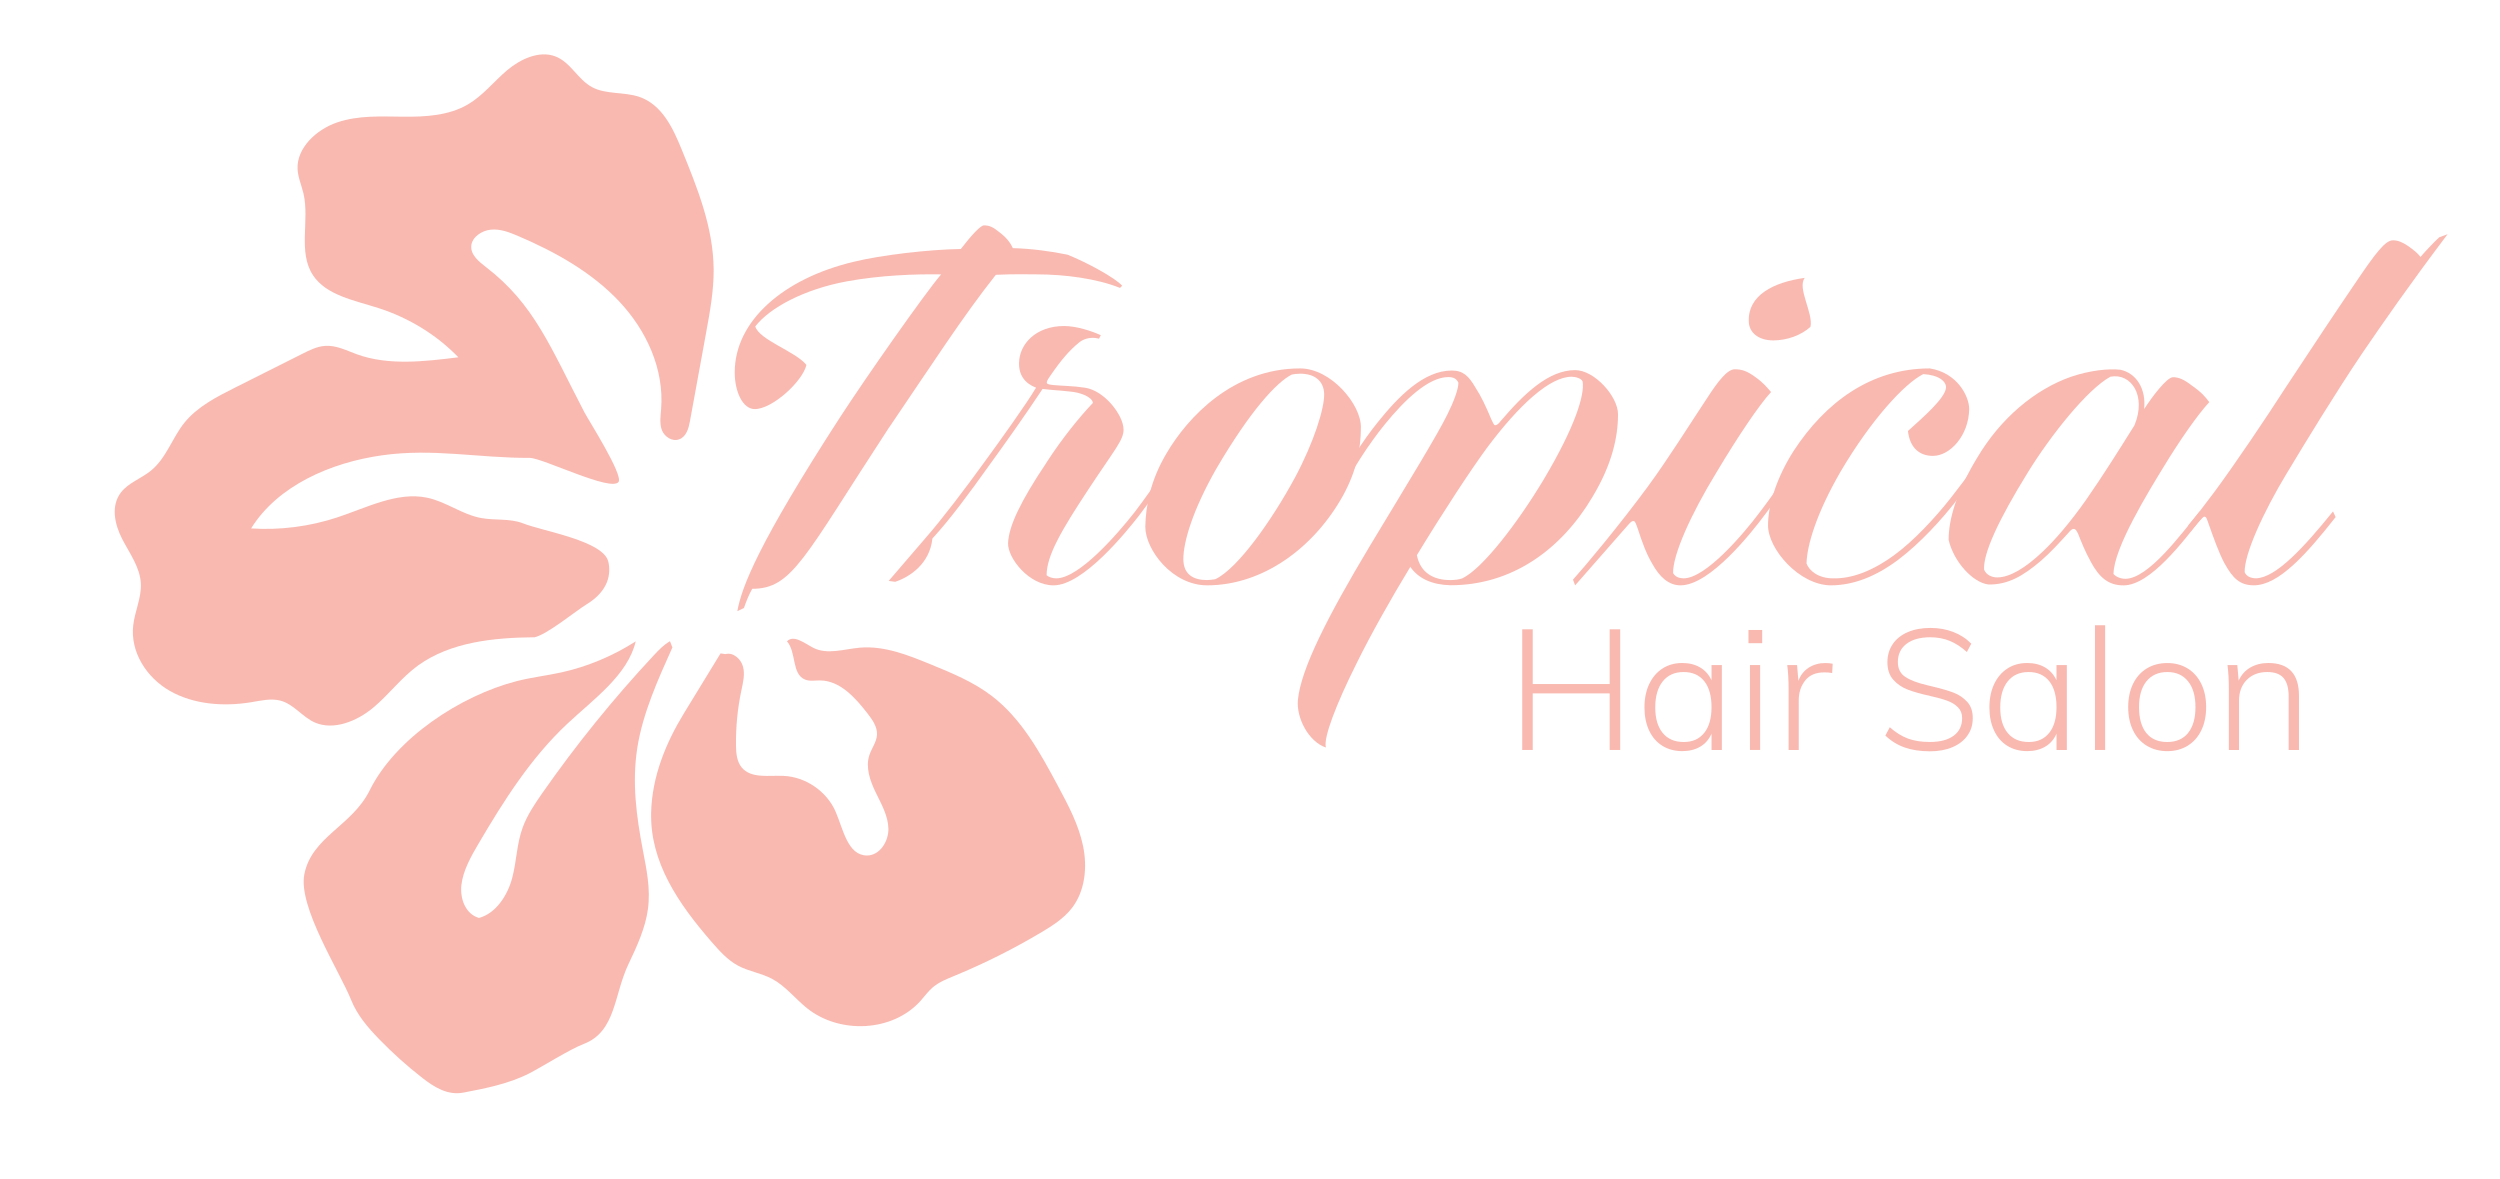 <?xml version="1.0" encoding="UTF-8"?>
<svg   id="Layer_1" xmlns="http://www.w3.org/2000/svg" viewBox="0 0 781.93 368.79"><defs><style>.cls-1{fill:#F9B9B0;}</style></defs><path class="cls-1" d="m166.97,199.32c-12.45.12-25.94,1.46-36.1,8.74-5.34,3.83-9.21,9.2-14.25,13.37s-12.3,7.1-18.12,4.56c-4-1.75-6.59-5.78-10.87-6.87-2.89-.74-6.01,0-9.02.51-8.78,1.45-18.1.68-25.48-3.53s-12.43-12.24-11.46-20.54c.51-4.35,2.57-8.59,2.39-12.92-.21-5.15-3.49-9.5-5.84-14.05-2.35-4.55-3.67-10.42-.31-14.67,2.31-2.92,6.22-4.25,9.17-6.61,4.95-3.95,6.72-10.32,10.66-15.17,4.02-4.95,10.05-8.04,15.88-10.96,7-3.52,14.01-7.03,21.01-10.55,2.21-1.11,4.51-2.25,6.97-2.44,3.56-.28,6.78,1.45,10.05,2.63,9.82,3.56,21.02,2.27,31.71.93-6.75-6.98-15.4-12.31-24.98-15.39-7.52-2.42-16.33-3.97-20.49-10.28-4.77-7.23-1.02-17.1-2.96-25.51-.6-2.6-1.75-5.08-1.86-7.76-.27-6.49,5.78-12.28,12.41-14.53s13.74-1.85,20.66-1.78c6.92.07,14.25-.33,20.26-3.87,4.71-2.78,8.08-7.17,12.23-10.67,4.15-3.5,9.99-6.19,14.96-4.36,4.92,1.81,7.09,7.3,11.68,9.71,4.32,2.27,9.91,1.39,14.6,2.96,7.15,2.4,10.58,9.73,13.3,16.39,4.94,12.09,9.96,24.5,10.04,37.67.04,6.59-1.16,13.18-2.36,19.74-1.69,9.25-3.38,18.5-5.07,27.75-.4,2.18-1.12,4.75-3.32,5.58-2.23.84-4.66-.81-5.44-2.87s-.41-4.37-.24-6.6c.98-12.48-4.57-24.58-13.14-33.68s-19.95-15.5-31.82-20.53c-2.6-1.1-5.36-2.16-8.26-1.89s-5.92,2.32-6.16,5.06c-.24,2.83,2.36,4.92,4.63,6.67,15.06,11.6,20.02,24.78,30.79,45.46,1.16,2.23,12.16,19.52,10.65,21.7-2.23,3.25-23.78-7.51-27.79-7.5-16.11.06-30.11-3.07-46.16-.81-16.05,2.25-32.68,9.48-40.98,22.87,9.04.6,18.32-.59,27.04-3.48,9.2-3.05,18.64-8.04,27.91-6.15,6.02,1.23,10.95,5.26,17.01,6.38,4.3.79,9,.07,13.02,1.64,6.56,2.57,25.28,5.48,26.76,12.07.81,3.61.22,9.01-6.83,13.29-3.41,2.07-12.53,9.64-16.46,10.34"/><path class="cls-1" d="m225.37,204.36c-3.8,6.22-7.6,12.43-11.4,18.65-5.8,9.48-10.02,19.94-10.31,31.05-.41,15.6,8.57,28.62,18.79,40.4,2.49,2.87,5.06,5.79,8.4,7.58,3.33,1.78,7.22,2.32,10.57,4.08,4.25,2.24,7.26,6.23,11.01,9.23,10.21,8.17,26.78,7.43,35.5-2.32,1.23-1.38,2.32-2.91,3.71-4.12,1.98-1.72,4.48-2.71,6.91-3.71,9.4-3.88,18.52-8.45,27.26-13.66,3.46-2.06,6.92-4.29,9.4-7.46,4.18-5.36,4.92-12.77,3.55-19.43-1.37-6.66-4.61-12.75-7.82-18.75-5.56-10.38-11.39-21.1-20.75-28.24-5.75-4.39-12.53-7.18-19.23-9.92-7.03-2.88-14.39-5.81-21.96-5.17-4.93.42-10.19,2.3-14.6.06-2.74-1.4-6.09-4.22-8.26-2.05,3.01,3.44,1.42,10.25,5.65,11.97,1.46.59,3.1.26,4.68.27,6.24.04,11,5.35,14.83,10.28,1.54,1.99,3.15,4.23,3,6.74-.13,2.26-1.67,4.18-2.38,6.33-1.26,3.83.2,8,1.96,11.64,1.76,3.63,3.88,7.29,3.99,11.32.11,4.03-2.73,8.51-6.77,8.45-5.96-.09-7.35-8.12-9.69-13.6-2.73-6.39-9.3-10.96-16.24-11.3-4.65-.23-10.25.94-13.2-2.66-1.53-1.87-1.74-4.46-1.77-6.88-.07-5.76.49-11.53,1.68-17.17.52-2.46,1.16-5.02.52-7.45s-3.09-4.6-5.51-3.93"/><path class="cls-1" d="m210.31,202.5c-4.61,10.25-9.28,20.66-10.97,31.35-1.73,10.94-.25,21.64,1.72,32,1.14,6.01,2.46,12.11,1.6,18.46-.79,5.87-3.39,11.59-6.06,17.17-4.66,9.75-3.91,21.16-14.04,25.04-4.36,1.67-12.79,7.02-16.99,9.18-6.32,3.26-13.91,4.76-20.67,6.04-4.92.94-9.18-1.78-12.75-4.56-4.85-3.77-9.42-7.88-13.67-12.27-3.46-3.58-6.76-7.43-8.64-12.12-3.6-9-16.71-29.17-14.64-39.41,2.36-11.7,14.92-15.06,20.41-26.15,8.11-16.38,28.53-29.71,46.03-34.2,4.65-1.19,9.34-1.71,14.01-2.74,8.06-1.78,15.99-5.09,23.19-9.69-2.51,10.56-13.07,17.96-21.43,25.8-11.43,10.72-19.84,24.04-27.66,37.34-2.42,4.12-4.86,8.42-5.42,12.91-.55,4.49,1.3,9.24,5.47,10.46,5.37-1.44,8.97-7.14,10.38-12.43,1.42-5.29,1.41-10.72,3.32-15.92,1.4-3.8,3.75-7.31,6.14-10.73,10.54-15.09,22.21-29.52,34.86-43.08,1.53-1.64,3.11-3.3,5.05-4.4"/><path class="cls-1" d="m278.08,133.69c-26.67,40.76-30.23,50.47-42.81,50.47-1.09,1.92-1.92,4.1-2.6,6.02l-2.05.96c1.37-7.66,6.7-21.34,32.01-60.46,8.07-12.45,26.67-38.98,31.73-44.86-7.93-.14-19.15.27-29.54,2.19-13.27,2.46-24.07,8.21-28.59,14.09,1.23,4.24,12.58,7.8,16,12.04-1.23,5.2-10.67,13.81-16.14,13.81-3.83,0-6.29-5.47-6.29-11.49,0-16.14,15.32-29.41,37.34-34.61,8.34-2.05,23.39-3.83,33.37-3.97,3.28-4.24,6.16-7.39,7.25-7.39,1.78,0,2.87.55,5.06,2.33,2.33,1.78,3.42,3.56,3.97,4.79,5.61.14,11.9.96,17.1,2.05,6.16,2.46,14.91,7.25,17.1,9.71l-.68.68c-7.11-2.87-17.1-4.24-26.12-4.24-2.33,0-6.98-.14-12.72.14-10.4,13.13-19.97,28.04-33.37,47.74Z"/><path class="cls-1" d="m327.32,144.63c5.2-7.93,10.12-13.95,14.5-18.6-.14-1.78-3.69-3.28-7.11-3.56-3.56-.41-5.33-.41-8.62-.82-5.06,7.66-12.04,17.51-16.82,24.07-5.75,8.07-12.17,16.82-17.64,22.71-.82,7.93-7.11,12.04-11.63,13.54l-2.05-.27c3.56-4.1,6.84-7.93,11.63-13.54,4.92-5.61,12.31-15.32,18.33-23.66,5.2-7.11,13.13-18.19,16.14-23.25-1.37-.55-5.33-2.19-5.33-7.52,0-6.16,5.33-11.76,14.09-11.76,3.83,0,8.48,1.5,11.49,2.87l-.55,1.09c-3.01-.82-5.33.41-6.29,1.23-3.01,2.46-5.61,5.47-9.16,10.67-.55.82-1.09,1.64-.82,2.05.27.41,1.09.41,1.92.55,2.87.27,6.29.27,9.85.82,6.16.82,12.17,8.62,12.17,13.13,0,3.28-2.74,6.16-10.94,18.6-8.48,12.86-13.13,20.79-13.13,26.95.68.55,1.78.96,3.01.96,7.11,0,19.01-13.68,24.48-20.65,6.57-8.62,12.99-18.47,16.82-24.89l1.09,1.5c-3.69,6.15-9.99,15.87-16.55,24.48-3.83,4.92-17.37,21.75-26.67,21.75-7.8,0-14.36-8.62-14.23-13.13.14-5.33,3.97-13.27,12.04-25.3Z"/><path class="cls-1" d="m377.51,183.07c-10.8,0-19.29-11.08-19.29-18.33.14-6.7,1.64-14.5,6.57-22.84,6.7-11.49,20.93-26.67,41.85-26.67,9.71,0,19.15,11.35,19.01,18.47,0,6.29-1.23,13.4-5.61,21.34-8.89,16-24.76,28.04-42.54,28.04Zm-7.39-8.21c0,4.92,3.28,6.57,7.39,6.57.82,0,1.64-.14,2.6-.27,6.98-3.28,17.64-18.33,24.89-31.73,5.88-10.94,9.3-21.75,9.16-26.26-.14-3.97-2.87-6.29-7.52-6.29-.96,0-2.05.14-2.6.27-4.65,2.33-12.86,11.08-23.66,29.54-7.39,12.99-10.26,22.84-10.26,28.18Z"/><path class="cls-1" d="m461.49,121.24c1.78,2.74,3.15,5.61,4.92,9.85.55,1.09.82,1.91,1.23,1.91s.96-.27,1.78-1.37c7.25-8.48,14.91-15.87,23.25-15.87,6.02,0,13.4,8.21,13.4,13.81,0,6.98-1.78,15.59-8.07,25.99-9.85,16.55-25.3,27.49-44.32,27.49-5.75-.14-9.99-2.05-12.58-5.74-6.16,10.12-12.45,21.34-16.69,29.95-6.57,13.13-10.53,23.53-9.71,26.54-5.33-1.78-9.3-9.16-8.75-14.91.96-9.85,9.58-26.54,22.43-48.01,12.45-20.65,21.06-34.61,24.35-41.31,1.91-3.83,3.42-7.8,3.42-9.85-.55-1.23-1.5-1.78-3.15-1.78-6.16,0-13.54,6.98-19.97,14.91-4.65,5.74-10.26,14.09-15.05,23.8l-1.37-1.5c4.38-9.3,9.71-17.37,14.23-22.98,6.57-8.21,14.5-16.28,23.25-16.28,3.56,0,5.33,1.78,7.39,5.33Zm-18.33,52.39c1.09,5.61,5.33,7.8,10.4,7.8,1.37,0,2.74-.14,3.83-.55,6.29-3.01,17.23-17.23,25.44-30.91,9.85-16.55,12.86-26.54,12.17-30.64-.41-1.09-2.46-1.5-3.42-1.5-6.84,0-16.41,8.75-26.54,22.3-4.92,6.7-13.4,19.56-21.88,33.51Z"/><path class="cls-1" d="m515.51,152.02c6.43-8.75,13.13-19.56,18.6-27.77,3.28-5.06,6.16-8.75,8.48-8.75,2.19,0,3.83.55,6.29,2.33,2.87,2.05,3.83,3.42,5.06,4.79-3.69,3.97-10.4,13.95-17.1,25.17-7.93,12.99-13.68,25.71-13.54,31.46.68,1.23,2.05,1.64,3.28,1.64,6.84,0,18.47-13.54,23.8-20.65,6.57-8.62,12.99-18.47,16.82-24.89l1.09,1.5c-3.69,6.15-9.98,15.87-16.55,24.48-3.69,4.92-16.82,21.75-26.12,21.75-3.69,0-6.57-2.6-8.89-6.84-1.78-3.01-3.15-6.7-4.51-10.94-.41-1.09-.68-2.19-1.23-2.33-.55,0-.82.14-1.78,1.23-2.74,3.15-12.31,14.09-16.55,18.88l-.68-1.78c3.83-4.24,14.36-16.82,23.53-29.27Zm48.97-65.11c-2.46,3.15,2.74,11.08,1.78,15.32-2.87,2.6-7.25,4.24-11.63,4.24-4.79,0-7.66-2.6-7.66-6.02-.27-8.07,7.66-12.17,17.51-13.54Z"/><path class="cls-1" d="m552.99,164.33c0-6.98,3.15-15.73,8.07-23.39,9.85-15.05,24.07-25.71,42.54-25.71,8.62,1.37,12.31,8.75,12.31,12.72-.14,8.34-6.02,14.64-11.35,14.64-4.24,0-7.25-2.6-7.8-7.8,4.38-3.97,11.9-10.4,11.9-13.68,0-1.78-2.19-3.83-7.11-4.1-6.02,3.01-16.41,14.5-25.71,30.23-7.8,13.4-10.67,23.39-10.81,29,.82,2.19,3.56,4.65,8.34,4.65,5.88.14,12.45-2.33,19.42-7.52,5.75-4.24,12.31-11.22,17.37-17.64,5.88-7.52,10.81-14.36,14.5-20.38l1.09,1.5c-3.83,6.29-8.62,12.99-14.36,20.38-3.97,5.06-10.67,12.58-17.78,17.92-6.98,5.2-13.95,7.93-21.06,7.93-9.85-.14-19.56-11.35-19.56-18.74Z"/><path class="cls-1" d="m653.93,175.68c-1.78-3.15-3.15-6.7-3.97-8.75-.55-1.09-.82-1.5-1.37-1.5s-.96.41-1.78,1.37c-2.6,2.87-5.47,6.02-8.48,8.62-5.47,4.65-10.26,7.52-16.41,7.39-4.79-.55-10.81-6.98-12.45-13.95,0-6.43,2.46-15.05,9.03-25.85,7.25-12.17,17.92-21.2,29.27-25.17,6.02-2.05,11.9-2.6,15.46-2.19,4.92,1.09,8.07,5.88,7.39,12.31,2.46-3.83,7.11-9.98,9.03-9.98,1.78,0,3.42.68,5.88,2.6,3.15,2.19,4.24,3.56,5.47,5.2-3.69,3.97-9.3,12.04-14.36,20.38-4.51,7.39-15.59,25.3-15.59,33.37.82.96,2.33,1.5,3.69,1.5,7.25,0,17.51-14.09,23.25-21.06l.82,1.78c-5.88,7.52-16.28,21.34-24.62,21.34-4.65,0-7.52-2.33-10.26-7.39Zm-29.27,4.92c3.97,0,8.89-3.01,14.09-7.93,4.1-3.83,8.75-9.3,13.68-16.28,5.33-7.66,10.4-15.73,15.18-23.39,3.83-9.3-1.09-16.41-7.52-15.18-7.11,3.83-18.6,18.19-25.85,29.96-9.3,15.05-13.95,25.3-13.68,30.36.68,1.78,2.6,2.46,4.1,2.46Z"/><path class="cls-1" d="m715.47,147.64c-7.93,13.13-13.54,25.85-13.4,31.32.55,1.37,2.05,1.92,3.56,1.92,6.16-.14,14.91-9.57,24.07-20.93l.82,1.78c-9.03,11.49-17.78,21.34-25.58,21.34-4.38,0-6.57-2.19-9.16-6.84-1.78-3.28-3.56-8.34-5.06-12.58-.41-1.23-.68-2.05-1.23-2.05-.41,0-.82.55-2.05,1.92-.96,1.09-1.92,2.19-2.33,2.74l-.68-1.92c2.19-2.6,5.06-6.29,8.21-10.53,6.57-8.89,16.14-23.12,22.3-32.69,9.03-13.68,15.46-23.39,21.34-32.01,6.98-10.4,9.85-13.95,12.17-13.95,1.5,0,2.87.55,4.51,1.64,2.05,1.37,3.42,2.6,4.1,3.56,1.37-1.64,5.06-5.47,5.88-6.15l2.6-.96c-12.58,16.69-19.83,27.22-26.67,37.2-8.75,12.99-18.05,28.31-23.39,37.2Z"/><path class="cls-1" d="m506.75,196.83v37.74h-3.29v-17.7h-24.06v17.7h-3.29v-37.74h3.29v17.12h24.06v-17.12h3.29Z"/><path class="cls-1" d="m538.55,208.02v26.55h-3.23v-5.09c-.78,1.77-1.95,3.12-3.52,4.05s-3.45,1.4-5.64,1.4c-2.37,0-4.44-.56-6.23-1.67-1.78-1.11-3.16-2.7-4.13-4.77-.97-2.07-1.46-4.48-1.46-7.23s.49-5.19,1.48-7.29c.99-2.1,2.38-3.73,4.16-4.88,1.78-1.15,3.84-1.72,6.17-1.72,2.16,0,4.02.46,5.59,1.38,1.57.92,2.76,2.26,3.58,4.03v-4.77h3.23Zm-5.51,21.2c1.52-1.91,2.28-4.59,2.28-8.06s-.76-6.2-2.28-8.11c-1.52-1.91-3.68-2.86-6.47-2.86s-4.96.98-6.52,2.94c-1.56,1.96-2.33,4.67-2.33,8.14s.78,6.09,2.33,7.98c1.55,1.89,3.75,2.83,6.57,2.83s4.89-.95,6.41-2.86Z"/><path class="cls-1" d="m551.16,197.04v4.13h-4.29v-4.13h4.29Zm-3.82,10.97h3.18v26.55h-3.18v-26.55Z"/><path class="cls-1" d="m573.21,207.59l-.16,2.92c-.67-.14-1.48-.21-2.44-.21-2.69,0-4.69.86-6.02,2.57s-1.99,3.75-1.99,6.12v15.58h-3.18v-19.19c0-2.76-.14-5.21-.42-7.37h3.07l.42,4.93c.67-1.8,1.76-3.18,3.26-4.13,1.5-.95,3.21-1.43,5.11-1.43.88,0,1.66.07,2.33.21Z"/><path class="cls-1" d="m595.76,233.8c-2.28-.79-4.3-2.04-6.07-3.74l1.38-2.6c1.87,1.66,3.77,2.84,5.7,3.55,1.93.71,4.21,1.06,6.86,1.06,3.18,0,5.65-.65,7.42-1.96,1.77-1.31,2.65-3.14,2.65-5.51,0-1.38-.43-2.5-1.3-3.37-.87-.87-1.96-1.55-3.29-2.04-1.33-.49-3.08-.99-5.27-1.48-2.9-.64-5.26-1.3-7.08-1.99-1.82-.69-3.35-1.72-4.58-3.1-1.24-1.38-1.85-3.21-1.85-5.51,0-2.12.55-3.99,1.64-5.62,1.09-1.62,2.66-2.88,4.69-3.76,2.03-.88,4.39-1.33,7.08-1.33s4.96.42,7.15,1.25,4.08,2.06,5.67,3.68l-1.38,2.6c-1.77-1.59-3.57-2.76-5.41-3.5-1.84-.74-3.85-1.11-6.04-1.11-3.18,0-5.66.69-7.45,2.07s-2.68,3.27-2.68,5.67c0,2.08.78,3.64,2.33,4.66,1.55,1.03,3.83,1.89,6.84,2.6l1.54.37c2.83.67,5.07,1.33,6.73,1.96,1.66.64,3.07,1.59,4.24,2.86,1.17,1.27,1.75,2.97,1.75,5.09s-.55,3.86-1.64,5.43c-1.1,1.57-2.66,2.79-4.69,3.66s-4.39,1.3-7.08,1.3c-2.97,0-5.59-.4-7.87-1.19Z"/><path class="cls-1" d="m646.45,208.02v26.55h-3.23v-5.09c-.78,1.77-1.95,3.12-3.53,4.05s-3.45,1.4-5.64,1.4c-2.37,0-4.44-.56-6.23-1.67-1.79-1.11-3.16-2.7-4.13-4.77-.97-2.07-1.46-4.48-1.46-7.23s.49-5.19,1.48-7.29c.99-2.1,2.38-3.73,4.16-4.88,1.78-1.15,3.84-1.72,6.17-1.72,2.15,0,4.02.46,5.59,1.38s2.76,2.26,3.58,4.03v-4.77h3.23Zm-5.51,21.2c1.52-1.91,2.28-4.59,2.28-8.06s-.76-6.2-2.28-8.11c-1.52-1.91-3.68-2.86-6.47-2.86s-4.96.98-6.52,2.94-2.33,4.67-2.33,8.14.78,6.09,2.33,7.98c1.55,1.89,3.75,2.83,6.57,2.83s4.89-.95,6.41-2.86Z"/><path class="cls-1" d="m655.25,195.56h3.18v39.01h-3.18v-39.01Z"/><path class="cls-1" d="m671.44,233.24c-1.86-1.13-3.29-2.74-4.29-4.82-1.01-2.08-1.51-4.5-1.51-7.26s.5-5.18,1.51-7.26c1.01-2.08,2.44-3.69,4.29-4.82,1.85-1.13,4-1.7,6.44-1.7s4.52.57,6.36,1.7c1.84,1.13,3.26,2.74,4.27,4.82,1.01,2.08,1.51,4.5,1.51,7.26s-.5,5.18-1.51,7.26c-1.01,2.09-2.43,3.69-4.27,4.82-1.84,1.13-3.96,1.7-6.36,1.7s-4.58-.56-6.44-1.7Zm12.93-4c1.54-1.89,2.31-4.58,2.31-8.08s-.78-6.16-2.33-8.08c-1.56-1.93-3.71-2.89-6.47-2.89s-4.96.96-6.52,2.89-2.33,4.62-2.33,8.08.76,6.24,2.28,8.11c1.52,1.87,3.69,2.81,6.52,2.81s5.01-.94,6.55-2.83Z"/><path class="cls-1" d="m719.06,217.66v16.91h-3.23v-16.7c0-2.65-.54-4.59-1.62-5.83-1.08-1.24-2.76-1.85-5.06-1.85-2.65,0-4.79.81-6.41,2.44-1.62,1.63-2.44,3.82-2.44,6.57v15.37h-3.18v-19.19c0-2.76-.14-5.21-.42-7.37h3.07l.42,4.88c.81-1.8,2.03-3.17,3.66-4.11,1.62-.94,3.5-1.41,5.62-1.41,6.39,0,9.59,3.43,9.59,10.28Z"/></svg>